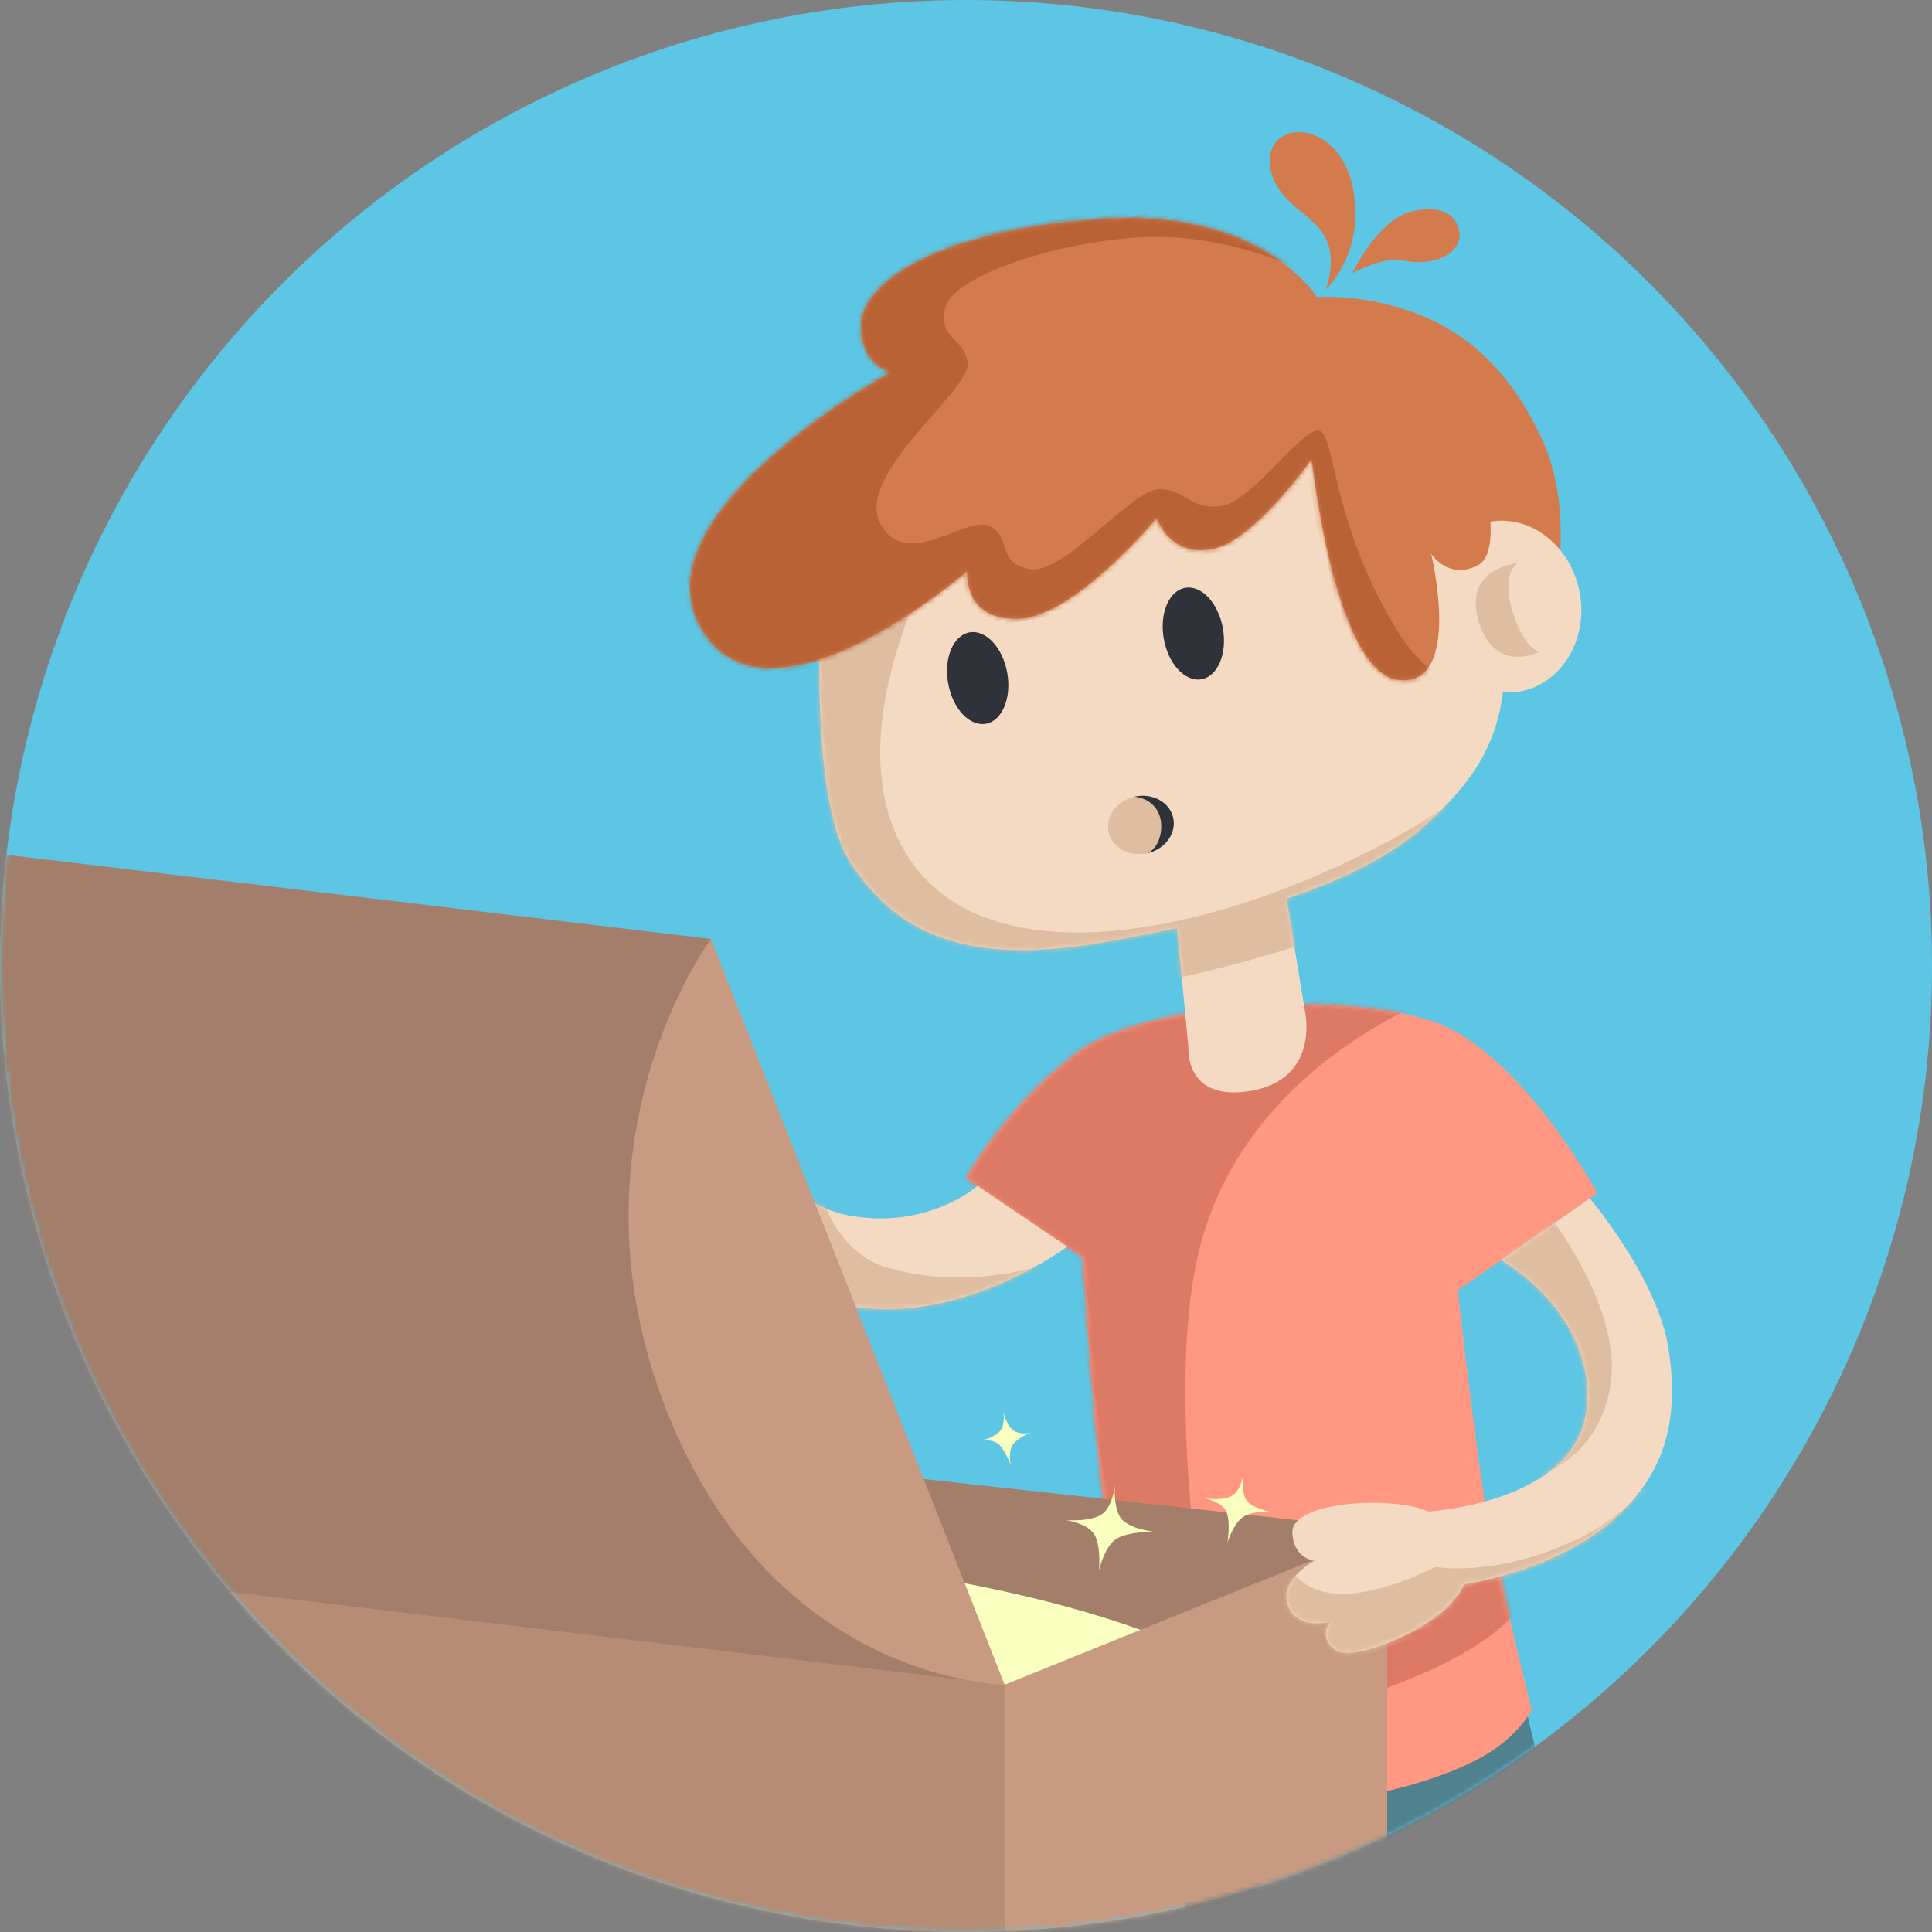 <svg width="100%" viewBox="0 0 405 405" version="1.1" xmlns="http://www.w3.org/2000/svg" xmlns:xlink="http://www.w3.org/1999/xlink">
    <rect x="0" y="0" width="405" height="405" fill="#808080" stroke="none"/>
    <defs>
        <circle id="path-1" cx="202.5" cy="202.5" r="202.5"></circle>
        <path id="path-3" d="M0.543,53.469 C-0.233,27.374 0.543,3.588 0.543,3.588 L77.357,0.46 C77.357,0.46 78.263,25.702 82.01,53.469 C85.9,82.295 1.258,77.515 0.543,53.469 Z"></path>
        <path id="path-5" d="M130.393,52.666 L98.045,67.625 C98.045,67.625 95.96,100.321 95.96,113.527 C95.96,126.732 98.03,156.964 98.03,156.964 C98.03,156.964 94.472,161.759 86.625,164.627 C78.778,167.496 65.496,169.432 48.436,168.291 C31.377,167.15 19.037,163 19.037,163 C19.037,163 17.073,119.796 17.184,103.369 C17.304,85.657 21.885,47.235 21.885,47.235 L0.598,26.585 C0.598,26.585 11.18,13.481 27.629,4.91 C44.079,-3.661 85.621,1.868 102.679,11.194 C119.738,20.519 130.393,52.666 130.393,52.666 Z"></path>
        <path id="path-7" d="M272.16,24.3 L51.84,0 L0,38.88 L213.84,72.09 L272.16,24.3 Z"></path>
        <path id="path-9" d="M61.515,20.974 C61.515,20.974 51.524,30.04 35.013,27.274 C18.502,24.509 0.229,0.15 0.229,0.15 L8.634,32.61 C8.634,32.61 14.672,43.782 37.081,46.52 C59.491,49.257 80.35,33.727 80.35,33.727 L61.515,20.974 Z"></path>
        <path d="M143.152,72.757 C139.801,83.543 133.392,90.555 121.807,97.64 C113.803,102.535 103.298,105.619 90.955,107.458 L90.672,131.949 C90.672,131.949 91.034,145.849 76.745,145.849 C62.456,145.849 65.288,134.687 65.288,134.687 L67.31,109.532 L67.31,109.532 C62.305,109.731 57.123,109.819 51.792,109.819 C22.271,109.819 9.421,100.42 2.408,84.558 C-4.604,68.697 6.661,25.623 6.661,25.623 L74.175,0.753 L140.569,16.345 C140.569,16.345 143.449,25.272 145.032,37.141 C145.563,37.081 146.101,37.05 146.645,37.05 C155.473,37.05 162.63,45.14 162.63,55.12 C162.63,65.1 155.473,73.19 146.645,73.19 C145.445,73.19 144.276,73.041 143.152,72.757 Z" id="path-11"></path>
        <path d="M37.044,67.428 C41.381,68.259 56.059,70.523 69.041,66.117 C84.476,60.879 91.201,50.397 94.131,35.741 C97.061,21.085 89.412,0.424 89.412,0.424 L67.521,6.203 C67.521,6.203 82.284,23.208 73.874,41.295 C65.463,59.382 35.775,50.677 35.775,50.677 C35.775,50.677 35.605,50.639 35.294,50.579 C34.207,49.603 32.945,48.669 31.48,47.836 C22.935,42.977 8.358,39.69 6.818,45.041 C5.278,50.392 9.258,52.043 9.258,52.043 C9.258,52.043 0.768,53.195 0.768,58.934 C0.768,64.672 8.042,65.214 8.042,65.214 C8.042,65.214 4.377,67.048 6.818,71.008 C9.258,74.968 26.483,73.974 33.239,70.139 C34.746,69.283 36.003,68.354 37.044,67.428 Z" id="path-13"></path>
        <path id="path-15" d="M141.155,25.437 C141.155,25.437 133.195,4.587 98.776,1.112 C64.357,-2.363 47.635,5.846 45.94,14.317 C44.244,22.787 50.426,25.137 50.426,25.137 C50.426,25.137 -7.788,44.937 1.875,71.156 C11.537,97.376 58.874,69.01 58.874,69.01 C58.874,69.01 56.105,79.12 67.799,80.716 C79.493,82.313 99.964,64.897 99.964,64.897 C99.964,64.897 101.006,73.381 110.095,73.381 C119.184,73.381 134.081,58.335 134.081,58.335 C134.081,58.335 130.996,103.551 144.042,107.215 C157.088,110.878 155.263,82.313 155.263,82.313 C155.263,82.313 157.867,88.558 164.607,86.358 C171.347,84.158 170.098,58.335 161.394,42.888 C152.69,27.44 141.155,25.437 141.155,25.437 Z"></path>
    </defs>
    <g stroke="none" stroke-width="1" fill="none" fill-rule="evenodd">
        <g transform="translate(-398, -2389)">
            <g transform="translate(398, 2389)">
                <g>
                    <mask id="mask-2" fill="white">
                        <use xlink:href="#path-1"></use>
                    </mask>
                    <use id="Oval-11" fill="#5CC6E4" xlink:href="#path-1"></use>
                    <g id="Path-69" mask="url(#mask-2)">
                        <g transform="translate(290.025, 396.453) rotate(-10) translate(-290.025, -396.453) translate(248.525, 359.453)">
                            <mask id="mask-4" fill="white">
                                <use xlink:href="#path-3"></use>
                            </mask>
                            <use id="Path-69" stroke="none" fill="#4F818F" fill-rule="evenodd" xlink:href="#path-3"></use>
                            <path d="M51.4,15.2 C51.4,15.2 25.715,13.115 15.623,31.533 C5.53,49.95 6.555,96.082 13.567,132.471 C20.58,168.859 40.735,213.001 40.735,213.001 L-23.345,209.464 L-15.171,-26.141 L51.4,15.2 Z" id="Path-100" stroke="none" fill="#2F5964" fill-rule="evenodd" mask="url(#mask-4)"></path>
                            <path d="M28.295,45.477 C28.295,45.477 53.5,37.878 58.38,44.133 C63.26,50.388 65.395,80.791 77.543,124.286 C89.69,167.781 115.437,208.787 115.437,208.787 L85.367,206.088 L28.295,45.477 Z" id="Path-101" stroke="none" fill="#2F5964" fill-rule="evenodd" mask="url(#mask-4)"></path>
                        </g>
                    </g>
                    <g id="Path-68" mask="url(#mask-2)">
                        <g transform="translate(276.208, 292.955) rotate(-10) translate(-276.208, -292.955) translate(211.003, 208.31)">
                            <mask id="mask-6" fill="white">
                                <use xlink:href="#path-5"></use>
                            </mask>
                            <use id="Path-68" stroke="none" fill="#FF9782" fill-rule="evenodd" xlink:href="#path-5"></use>
                            <path d="M110.952,4.869 C110.952,4.869 62.613,10.458 45.622,51.077 C28.632,91.696 34.184,176.571 34.184,176.571 L-12.549,172.136 L-12.549,-14.882 L110.952,4.869 Z" id="Path-95" stroke="none" fill="#DD7A66" fill-rule="evenodd" mask="url(#mask-6)"></path>
                            <path d="M68.692,147.156 C68.692,147.156 85.171,144.583 94.692,138.707 C104.213,132.831 112.085,122.585 112.085,122.585 L102.331,112.188 L56.913,137.657 L68.692,147.156 L68.692,147.156 Z" id="Path-99" stroke="none" fill="#DD7A66" fill-rule="evenodd" mask="url(#mask-6)"></path>
                        </g>
                    </g>
                    <g id="Group" mask="url(#mask-2)">
                        <g transform="translate(-55, 172)">
                            <g id="Path-134" stroke-width="1" fill="none" transform="translate(73.63, 124.46)">
                                <mask id="mask-8" fill="white">
                                    <use xlink:href="#path-7"></use>
                                </mask>
                                <use fill="#A37E6B" xlink:href="#path-7"></use>
                                <path d="M147.23,84.806 C202.842,90.616 249.201,83.265 250.774,68.386 C252.347,53.508 208.539,36.736 152.927,30.926 C97.314,25.115 50.956,32.467 49.383,47.345 C47.81,62.224 91.617,78.996 147.23,84.806 L147.23,84.806 Z" id="Oval-41" fill="#F9FFBF" mask="url(#mask-8)"></path>
                            </g>
                            <path d="M265.6,181.16 L345.79,148.76 L345.79,259.73 L265.6,259.73 L265.6,181.16 Z" id="Path-144" fill="#C99A82"></path>
                            <path d="M265.6,181.16 L265.6,266.21 L69.58,266.21 L69.58,113.12 L265.6,181.16 Z" id="Path-143" fill="#B68C75"></path>
                            <path d="M0.588,0.53 L203.964,24.83 L210.452,118.79 L265.6,181.16 L62.85,156.86 L0.588,0.53 L0.588,0.53 Z" id="Rectangle-1" fill="#A37E6B"></path>
                        </g>
                    </g>
                </g>
                <g id="Path-135" transform="translate(143.37, 227.61)">
                    <mask id="mask-10" fill="white">
                        <use xlink:href="#path-9"></use>
                    </mask>
                    <use fill="#F5DAC3" xlink:href="#path-9"></use>
                    <path d="M26.093,0.343 C26.093,0.343 23.56,32.591 42.746,38.155 C61.931,43.72 79.594,36.099 79.594,36.099 L59.13,75.656 L-27.407,41.859 L26.093,0.343 Z" id="Path-138" fill="#DEBDA0" mask="url(#mask-10)"></path>
                </g>
                <g id="Group" transform="translate(131, 27)">
                    <path d="M158.942,36.603 C173.474,39.971 184.177,48.284 191.899,64.298 C199.621,80.312 194.524,99.648 194.524,99.648 L155.537,80.312 L134.202,37.073 C134.202,37.073 144.41,33.234 158.942,36.603 Z" id="Path-73" fill="#D47B4E"></path>
                    <g id="Path-66" transform="translate(123.343, 129.397) rotate(-10) translate(-123.343, -129.397) translate(41.938, 56.092)">
                        <mask id="mask-12" fill="white">
                            <use xlink:href="#path-11"></use>
                        </mask>
                        <use fill="#F5DAC3" xlink:href="#path-11"></use>
                        <path d="M39.846,13.079 C39.846,13.079 4.58,49.918 12.92,80.851 C21.26,111.784 67.537,113.871 112.082,99.971 C156.628,86.071 170.479,57.923 170.479,57.923 L148.266,104.166 C148.266,104.166 109.699,120.258 50.646,120.258 C-8.407,120.258 -45.734,87.516 -45.734,87.516 L-36.004,6.896 L39.846,13.079 Z" id="Path-96" fill="#DEBDA0" mask="url(#mask-12)"></path>
                        <path d="M150.851,46.613 C150.851,46.613 139.295,45.593 140.737,57.275 C142.179,68.958 152.115,65.672 152.115,65.672 C152.115,65.672 149.125,64.738 148.093,56.376 C147.061,48.015 150.851,46.613 150.851,46.613 L150.851,46.613 Z" id="Path-97" fill="#DEBDA0" mask="url(#mask-12)"></path>
                    </g>
                    <path d="M79.6,326.16 C79.6,326.16 31.533,325.845 8.907,269.14 C-13.719,212.436 18.04,169.83 18.04,169.83 L79.6,326.16 Z" id="Path-134" fill="#C99A82"></path>
                    <path d="M109.545,151.854 C113.272,150.999 115.678,147.655 114.919,144.386 C114.16,141.117 110.523,139.16 106.795,140.016 C103.068,140.871 100.662,144.215 101.421,147.484 C102.18,150.753 105.817,152.71 109.545,151.854 L109.545,151.854 Z" id="Oval-42" fill="#DEBDA0"></path>
                    <path d="M109.545,151.854 C113.272,150.999 115.678,147.655 114.919,144.386 C114.16,141.117 110.523,139.16 106.795,140.016 C109.966,140.327 111.893,142.424 112.328,144.981 C112.764,147.538 111.843,150.777 109.545,151.854 L109.545,151.854 Z" id="Oval-43" fill="#30323A"></path>
                    <path d="M102.748,284.03 C102.748,284.03 102.394,289.144 99.628,290.638 C96.863,292.131 92.252,291.612 92.252,291.612 C92.252,291.612 97.278,292.297 98.562,294.94 C99.846,297.584 99.356,302.232 99.356,302.232 C99.356,302.232 100.487,297.47 102.748,295.765 C105.008,294.06 110.798,294.06 110.798,294.06 C110.798,294.06 104.911,293.5 103.59,290.638 C102.269,287.775 102.748,284.03 102.748,284.03 Z" id="Path-139" fill="#F9FFBF"></path>
                    <path d="M129.687,281.893 C129.687,281.893 129.149,285.723 126.976,286.702 C124.803,287.68 121.339,287.046 121.339,287.046 C121.339,287.046 125.278,287.77 126.136,290.014 C126.994,292.258 126.295,296.374 126.295,296.374 C126.295,296.374 127.611,292.207 129.693,290.927 C131.774,289.647 135.252,289.865 135.252,289.865 C135.252,289.865 130.824,289.134 129.975,286.91 C129.127,284.686 129.687,281.893 129.687,281.893 L129.687,281.893 Z" id="Path-141" fill="#F9FFBF"></path>
                    <path d="M79.287,268.557 C79.287,268.557 79.923,271.796 78.444,273.185 C76.965,274.575 74.564,274.985 74.564,274.985 C74.564,274.985 77.373,274.516 78.692,276.089 C80.011,277.663 80.929,280.28 80.929,280.28 C80.929,280.28 80.161,277.156 81.482,275.643 C82.803,274.13 85.141,273.297 85.141,273.297 C85.141,273.297 82.903,273.966 81.332,272.776 C79.761,271.587 79.287,268.557 79.287,268.557 L79.287,268.557 Z" id="Path-140" fill="#F9FFBF"></path>
                    <g id="Path-67" transform="translate(175.613, 272.693) rotate(-20) translate(-175.613, -272.693) translate(127.823, 235.838)">
                        <mask id="mask-14" fill="white">
                            <use xlink:href="#path-13"></use>
                        </mask>
                        <use fill="#F5DAC3" xlink:href="#path-13"></use>
                        <path d="M3.925,41.157 C3.925,41.157 -0.511,44.387 5.013,54.801 C10.537,65.215 32.536,61.906 32.536,61.906 C32.536,61.906 43.631,68.589 63.191,66.583 C82.752,64.578 97.662,47.246 97.662,47.246 L75.579,111.661 L-34.958,71.351 L-6.115,28.261 L3.925,41.157 Z" id="Path-103" fill="#DEBDA0" mask="url(#mask-14)"></path>
                        <path d="M47.421,2.841 L78.875,-3.529 C78.875,-3.529 88.664,23.065 80.146,38.624 C71.629,54.183 55.479,51.312 55.479,51.312 L47.421,2.841 Z" id="Path-140" fill="#DEBDA0" mask="url(#mask-14)"></path>
                    </g>
                    <path d="M75.652,124.725 C79.074,124.125 81.088,119.349 80.149,114.057 C79.21,108.765 75.675,104.961 72.252,105.561 C68.83,106.161 66.816,110.937 67.755,116.229 C68.694,121.521 72.229,125.325 75.652,124.725 L75.652,124.725 Z" id="Oval-27" fill="#30323A"></path>
                    <path d="M120.855,115.391 C124.277,114.791 126.291,110.015 125.352,104.723 C124.413,99.431 120.878,95.627 117.455,96.227 C114.033,96.827 112.019,101.603 112.958,106.895 C113.897,112.187 117.432,115.991 120.855,115.391 L120.855,115.391 Z" id="Oval-28" fill="#30323A"></path>
                    <path d="M146.916,33.713 C146.916,33.713 148.979,28.644 147.366,24.062 C145.753,19.481 141.614,17.941 138.24,14.126 C135.809,11.378 134.563,7.753 135.432,4.798 C137.508,-2.261 150.321,-0.572 152.699,12.831 C155.077,26.234 146.916,33.713 146.916,33.713 L146.916,33.713 Z M152.479,30.256 C152.479,30.256 158.009,18.482 165.599,17.152 C173.189,15.822 174.557,19.55 174.947,21.747 C175.337,23.943 173.389,26.931 168.963,27.706 C164.536,28.482 162.88,27.066 159.684,27.626 C156.488,28.186 152.479,30.256 152.479,30.256 L152.479,30.256 Z" id="Path-74" fill="#D47B4E"></path>
                    <g id="Path-72" transform="translate(94.393, 73.48) rotate(-10) translate(-94.393, -73.48) translate(9.893, 19.48)">
                        <mask id="mask-16" fill="white">
                            <use xlink:href="#path-15"></use>
                        </mask>
                        <use fill="#D47B4E" xlink:href="#path-15"></use>
                        <path d="M138.684,19.047 C138.684,19.047 124.194,7.942 104.878,6.199 C85.562,4.456 65.728,8.303 63.78,14.128 C61.607,20.624 66.542,20.267 66.542,25.965 C66.542,31.662 39.174,44.841 42.635,55.927 C46.097,67.013 60.602,57.457 65.026,60.483 C69.45,63.508 65.026,68.37 71.844,70.887 C78.663,73.404 96.008,57.929 101.576,59.085 C107.143,60.242 107.313,64.813 113.966,64.813 C120.62,64.813 134.619,50.251 137.042,53.099 C139.465,55.947 136.242,73.215 145.309,96.551 C154.375,119.886 176.267,115.275 176.267,115.275 L53.675,142.136 L-64.508,87.926 L20.282,-38.45 L137.042,-43.285 L138.684,19.047 Z" id="Path-98" fill="#B86236" mask="url(#mask-16)"></path>
                    </g>
                </g>
            </g>
        </g>
    </g>
</svg>